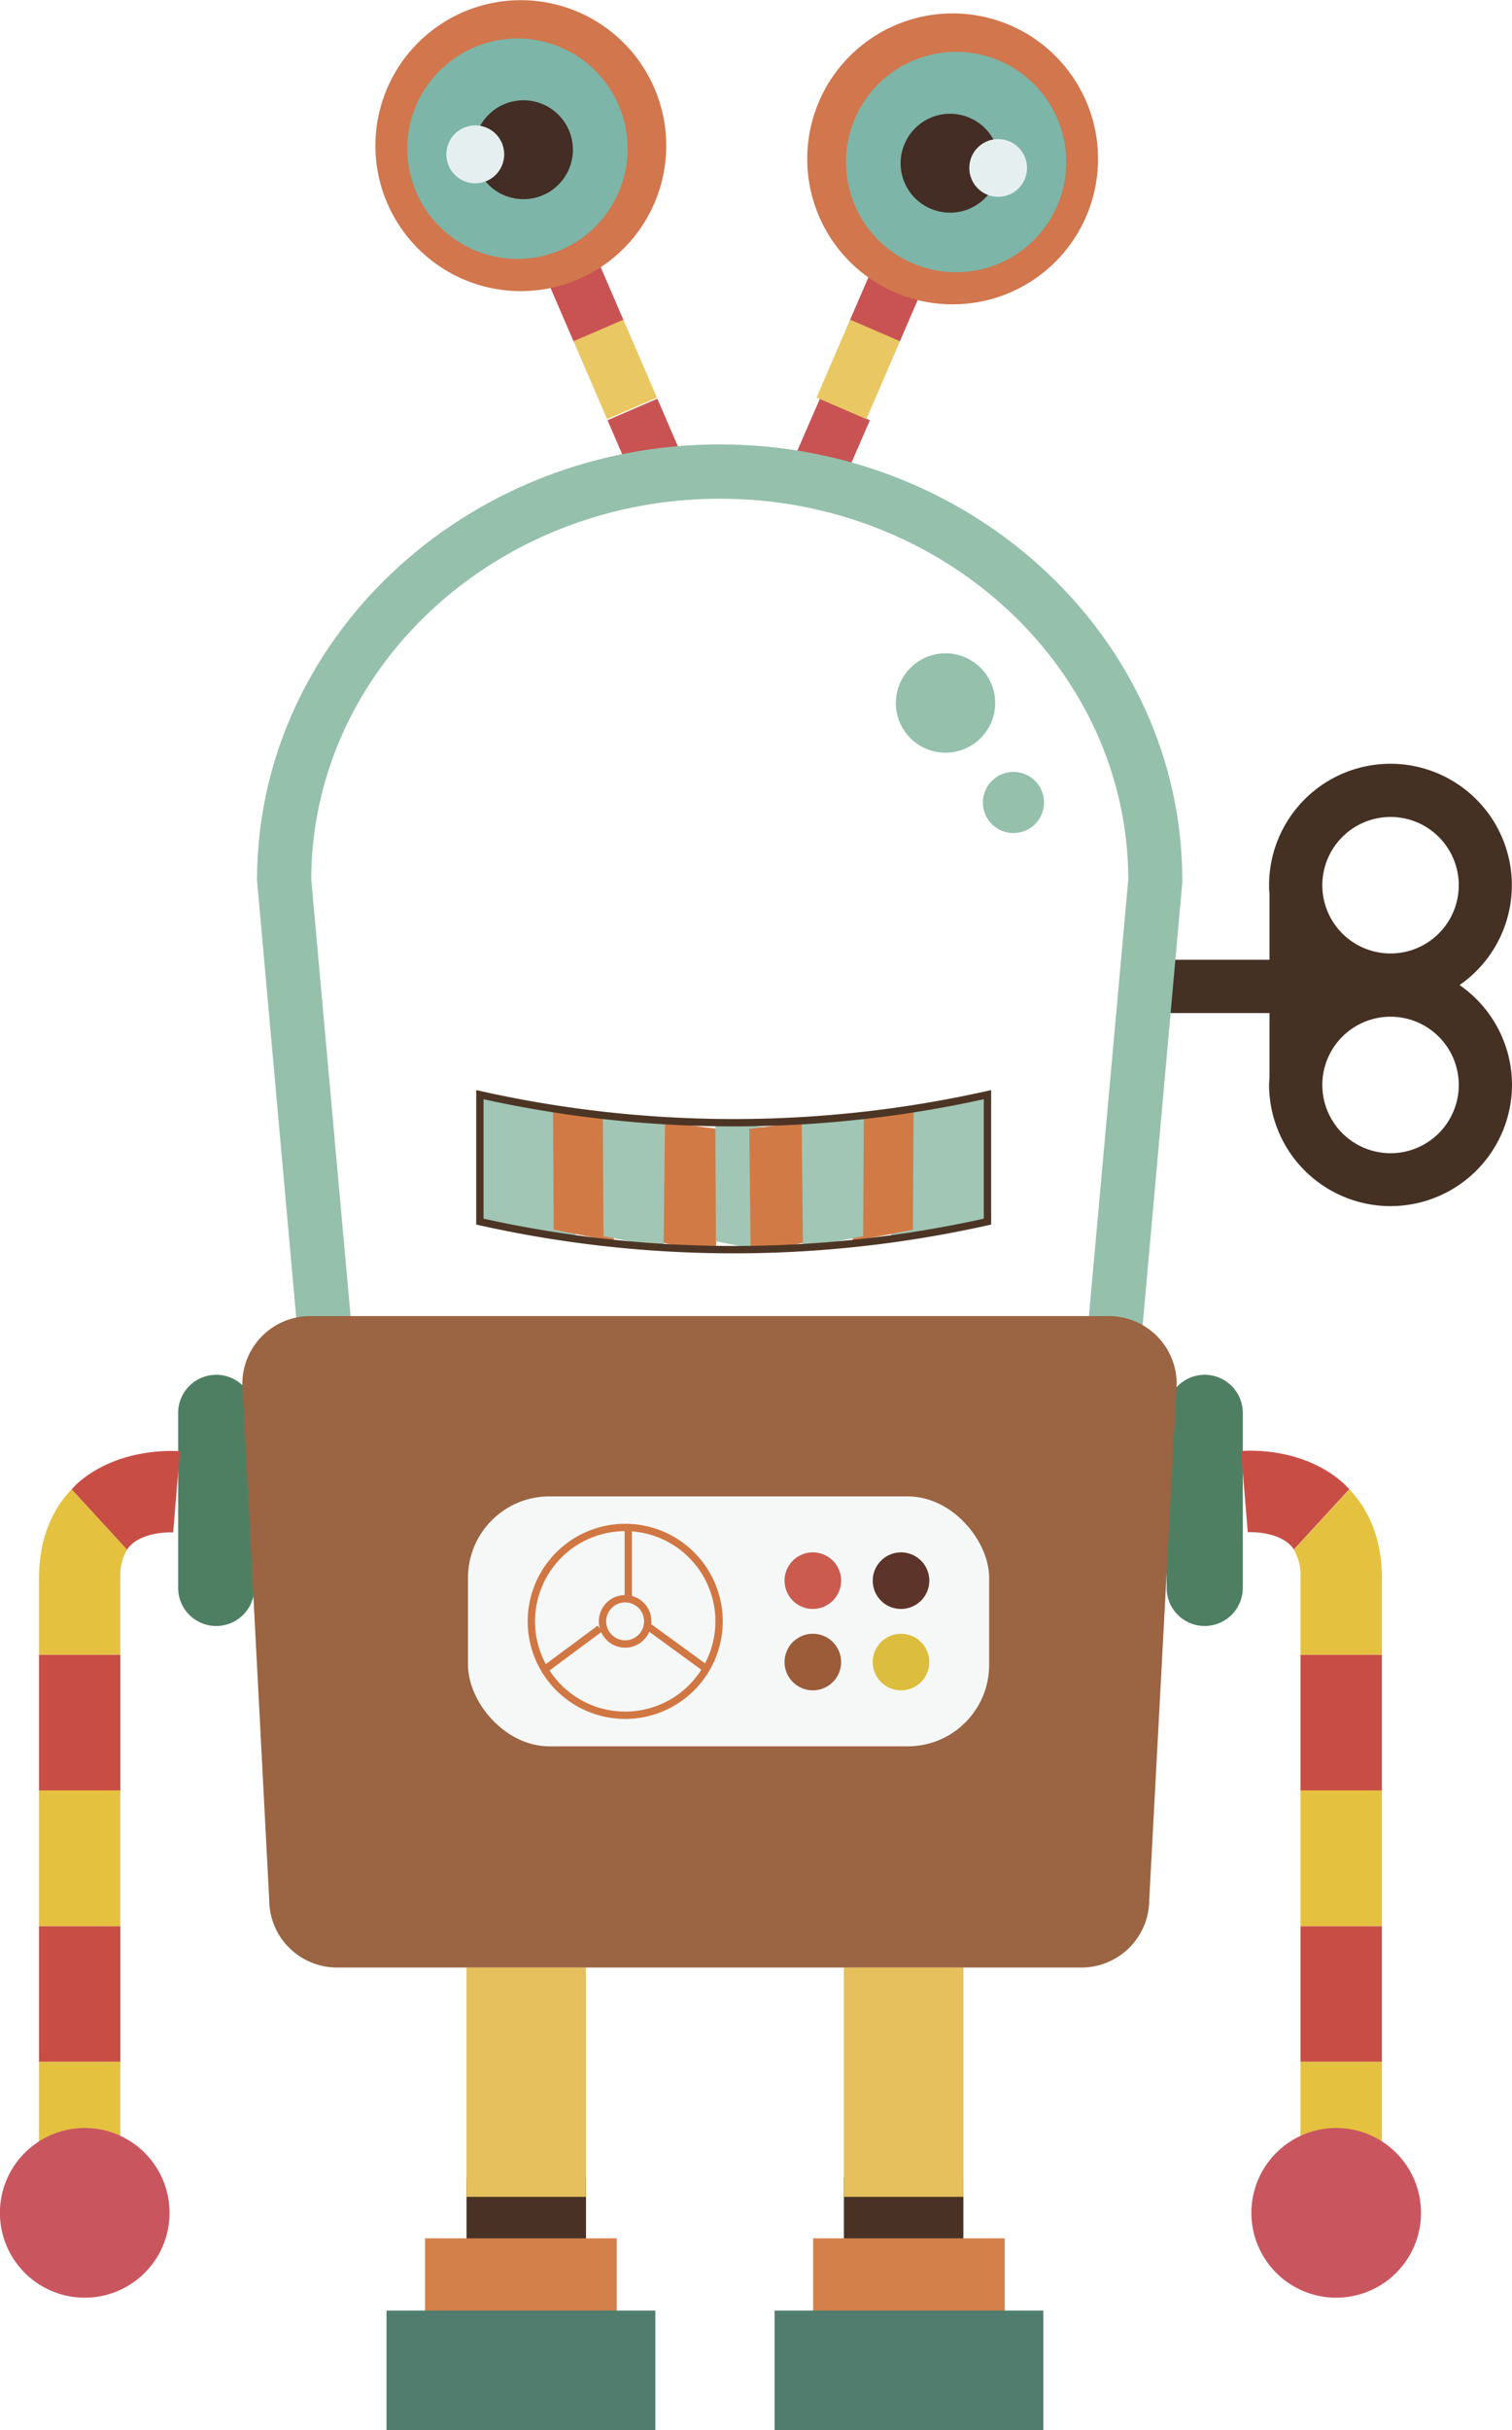<svg xmlns="http://www.w3.org/2000/svg" width="205.9" height="330.77" viewBox="0 0 205.9 330.77">
  <defs>
    <style>
      .cls-1 {
        fill: #4f7f63;
      }

      .cls-2 {
        fill: #c84e45;
      }

      .cls-3 {
        fill: #e5c140;
      }

      .cls-4 {
        fill: #c9565f;
      }

      .cls-5 {
        fill: #453124;
      }

      .cls-6 {
        fill: #c95353;
      }

      .cls-7 {
        fill: #e9c763;
      }

      .cls-8 {
        fill: #d1764d;
      }

      .cls-9 {
        fill: #7db5a8;
      }

      .cls-10 {
        fill: #432d24;
      }

      .cls-11 {
        fill: #e6efef;
      }

      .cls-12 {
        fill: #95c0ac;
      }

      .cls-13 {
        fill: #493225;
      }

      .cls-14 {
        fill: #d4804a;
      }

      .cls-15 {
        fill: #517d6e;
      }

      .cls-16 {
        fill: #e6c05c;
      }

      .cls-17 {
        fill: #9b6442;
      }

      .cls-18 {
        fill: #f6f8f7;
      }

      .cls-19 {
        fill: #ca5b4e;
      }

      .cls-20 {
        fill: #5d3429;
      }

      .cls-21 {
        fill: #9c5c39;
      }

      .cls-22 {
        fill: #ddbd3e;
      }

      .cls-23, .cls-27 {
        fill: none;
        stroke-miterlimit: 10;
      }

      .cls-23 {
        stroke: #d17743;
      }

      .cls-24 {
        fill: #94c0ac;
      }

      .cls-25 {
        fill: #a1c6b5;
      }

      .cls-26 {
        fill: #d27a45;
      }

      .cls-27 {
        stroke: #4c3525;
      }
    </style>
  </defs>
  <title>Asset 5robots</title>
  <g id="Layer_2" data-name="Layer 2">
    <g id="Capa_1" data-name="Capa 1">
      <g>
        <g>
          <path class="cls-1" d="M169.24,216.14a5.19,5.19,0,0,1-5.19,5.18h0a5.18,5.18,0,0,1-5.18-5.18V192.32a5.18,5.18,0,0,1,5.18-5.19h0a5.19,5.19,0,0,1,5.19,5.19Z"/>
          <g>
            <rect class="cls-2" x="177.1" y="262.18" width="11.08" height="18.47"/>
            <rect class="cls-3" x="177.1" y="280.65" width="11.08" height="11.31"/>
            <path class="cls-2" d="M183.06,202c-5.54-5.08-13.21-4.56-14.06-4.49l.92,11.05c1-.07,4,.09,5.68,1.64a3.57,3.57,0,0,1,.6.71l7.55-8.22C183.52,202.48,183.29,202.24,183.06,202Z"/>
            <rect class="cls-3" x="177.1" y="243.7" width="11.08" height="18.47"/>
            <rect class="cls-2" x="177.1" y="225.23" width="11.08" height="18.47"/>
            <path class="cls-3" d="M188.19,214.84c0-6.05-2.27-9.86-4.44-12.12l-7.55,8.22a7,7,0,0,1,.9,3.9v10.39h11.09Z"/>
          </g>
          <path class="cls-4" d="M170.41,301.2A11.55,11.55,0,1,1,182,312.75,11.55,11.55,0,0,1,170.41,301.2Z"/>
        </g>
        <g>
          <path class="cls-1" d="M24.26,216.14a5.18,5.18,0,0,0,5.19,5.18h0a5.18,5.18,0,0,0,5.18-5.18V192.32a5.18,5.18,0,0,0-5.18-5.19h0a5.19,5.19,0,0,0-5.19,5.19Z"/>
          <g>
            <rect class="cls-2" x="5.31" y="262.18" width="11.08" height="18.47"/>
            <rect class="cls-3" x="5.31" y="280.65" width="11.08" height="11.31"/>
            <path class="cls-2" d="M10.44,202C16,197,23.65,197.47,24.5,197.54l-.92,11.05c-1-.07-4,.09-5.68,1.64a3.53,3.53,0,0,0-.61.71l-7.54-8.22C10,202.48,10.21,202.24,10.44,202Z"/>
            <rect class="cls-3" x="5.31" y="243.7" width="11.08" height="18.47"/>
            <rect class="cls-2" x="5.31" y="225.23" width="11.08" height="18.47"/>
            <path class="cls-3" d="M5.31,214.84c0-6.05,2.27-9.86,4.44-12.12l7.54,8.22a7,7,0,0,0-.9,3.9v10.39H5.31Z"/>
          </g>
          <path class="cls-4" d="M23.09,301.2a11.55,11.55,0,1,0-11.54,11.55A11.55,11.55,0,0,0,23.09,301.2Z"/>
        </g>
        <path class="cls-5" d="M205.9,147.68a16.54,16.54,0,0,0-7.14-13.6,16.53,16.53,0,1,0-25.94-13.59c0,.39,0,.77.06,1.15v9h-17v7.25h17v8.59c0,.38-.06.76-.06,1.15a16.54,16.54,0,1,0,33.08,0ZM189.36,111.2a9.29,9.29,0,1,1-9.29,9.29A9.3,9.3,0,0,1,189.36,111.2Zm-9.29,36.48a9.29,9.29,0,1,1,9.29,9.29A9.3,9.3,0,0,1,180.07,147.68Z"/>
        <g>
          <rect class="cls-6" x="106.46" y="57.33" width="11.54" height="7.39" transform="matrix(0.4, -0.92, 0.92, 0.4, 11.72, 139.87)"/>
          <rect class="cls-6" x="116.61" y="37.75" width="8.16" height="7.39" transform="translate(34.78 135.81) rotate(-66.64)"/>
          <rect class="cls-7" x="111.1" y="46.59" width="11.55" height="7.39" transform="translate(24.4 137.67) rotate(-66.66)"/>
          <g>
            <path class="cls-8" d="M111.54,13.8a19.8,19.8,0,1,1,10.33,26A19.8,19.8,0,0,1,111.54,13.8Z"/>
            <path class="cls-9" d="M116.41,16.15a15,15,0,1,1,7.8,19.66A15,15,0,0,1,116.41,16.15Z"/>
            <path class="cls-10" d="M123.2,19.55a6.73,6.73,0,1,1,3.5,8.84A6.71,6.71,0,0,1,123.2,19.55Z"/>
            <path class="cls-11" d="M132.32,21.3a3.93,3.93,0,1,1,2.05,5.17A3.94,3.94,0,0,1,132.32,21.3Z"/>
          </g>
          <rect class="cls-6" x="84.72" y="55.25" width="7.39" height="11.54" transform="translate(-16.95 40.05) rotate(-23.35)"/>
          <rect class="cls-6" x="76.27" y="37.37" width="7.39" height="8.16" transform="translate(-9.88 35.1) rotate(-23.36)"/>
          <rect class="cls-7" x="80.09" y="44.51" width="7.39" height="11.55" transform="translate(-13.07 37.31) rotate(-23.34)"/>
          <g>
            <path class="cls-8" d="M89.11,12A19.8,19.8,0,1,0,78.78,38,19.79,19.79,0,0,0,89.11,12Z"/>
            <path class="cls-9" d="M84.24,14.3A15,15,0,1,0,76.44,34,15,15,0,0,0,84.24,14.3Z"/>
            <path class="cls-10" d="M77.46,17.7A6.73,6.73,0,1,0,74,26.54,6.73,6.73,0,0,0,77.46,17.7Z"/>
            <path class="cls-11" d="M68.34,19.45a3.94,3.94,0,1,0-2.06,5.18A3.95,3.95,0,0,0,68.34,19.45Z"/>
          </g>
        </g>
        <path class="cls-12" d="M155.49,181.62l-7.37-.67,5.53-61.29c-.09-28.57-25-51.78-55.63-51.78S42.47,91.09,42.38,119.66L47.91,181l-7.36.67L35,119.82c0-32.71,28.27-59.33,63-59.33s63,26.62,63,59.33v.33Z"/>
        <rect class="cls-13" x="63.53" y="296.4" width="16.27" height="9.18"/>
        <rect class="cls-14" x="57.88" y="304.67" width="26.1" height="10.89"/>
        <rect class="cls-15" x="52.64" y="314.5" width="36.6" height="16.27"/>
        <rect class="cls-13" x="114.92" y="296.4" width="16.27" height="9.18"/>
        <rect class="cls-14" x="110.73" y="304.67" width="26.1" height="10.89"/>
        <rect class="cls-15" x="105.48" y="314.5" width="36.6" height="16.27"/>
        <g>
          <polygon class="cls-16" points="63.52 269.5 63.52 270.96 63.52 279.61 63.52 279.74 63.52 288.78 63.52 288.8 63.52 299.02 79.79 299.02 79.79 288.8 79.79 288.78 79.79 279.74 79.79 279.61 79.79 270.96 79.79 269.5 79.79 267.81 63.52 267.81 63.52 269.5"/>
          <polygon class="cls-16" points="114.92 267.81 114.92 269.5 114.92 270.96 114.92 279.61 114.92 279.74 114.92 288.78 114.92 288.8 114.92 299.02 131.19 299.02 131.19 288.8 131.19 288.78 131.19 279.74 131.19 279.61 131.19 270.96 131.19 269.5 131.19 267.81 114.92 267.81"/>
        </g>
        <path class="cls-17" d="M156.5,258.57a9.24,9.24,0,0,1-9.23,9.24H45.9a9.24,9.24,0,0,1-9.24-9.24L33,188.38a9.24,9.24,0,0,1,9.24-9.24H151a9.24,9.24,0,0,1,9.24,9.24Z"/>
        <g>
          <rect class="cls-18" x="63.73" y="203.68" width="70.97" height="34.02" rx="11.08" ry="11.08"/>
          <g>
            <path class="cls-19" d="M106.84,215.15a3.85,3.85,0,1,1,3.85,3.85A3.85,3.85,0,0,1,106.84,215.15Z"/>
            <path class="cls-20" d="M118.85,215.15a3.85,3.85,0,1,1,3.84,3.85A3.84,3.84,0,0,1,118.85,215.15Z"/>
            <path class="cls-21" d="M106.84,226.23a3.85,3.85,0,1,1,3.85,3.85A3.85,3.85,0,0,1,106.84,226.23Z"/>
            <path class="cls-22" d="M118.85,226.23a3.85,3.85,0,1,1,3.84,3.85A3.85,3.85,0,0,1,118.85,226.23Z"/>
          </g>
          <g>
            <path class="cls-23" d="M82.05,220.69a3.08,3.08,0,1,1,3.08,3.08A3.08,3.08,0,0,1,82.05,220.69Z"/>
            <path class="cls-23" d="M72.36,220.69a12.78,12.78,0,1,1,12.77,12.78A12.78,12.78,0,0,1,72.36,220.69Z"/>
            <line class="cls-23" x1="85.56" y1="208.22" x2="85.56" y2="217.61"/>
            <line class="cls-23" x1="88.38" y1="221.47" x2="96.32" y2="227.25"/>
            <line class="cls-23" x1="81.69" y1="221.67" x2="74.34" y2="227.12"/>
          </g>
        </g>
        <path class="cls-24" d="M133.85,109.24a4.16,4.16,0,1,1,4.16,4.15A4.16,4.16,0,0,1,133.85,109.24Z"/>
        <path class="cls-24" d="M122,95.69a6.76,6.76,0,1,1,6.75,6.76A6.75,6.75,0,0,1,122,95.69Z"/>
        <g>
          <g>
            <polygon class="cls-25" points="78.39 168.8 65.35 166.28 65.09 149.16 78.04 151.36 78.39 168.8"/>
            <polygon class="cls-26" points="83.59 168.97 75.4 167.39 75.31 151.01 83.77 152.06 83.59 168.97"/>
            <polygon class="cls-26" points="97.5 170.56 89.31 168.97 89.23 152.59 97.68 153.65 97.5 170.56"/>
            <polygon class="cls-25" points="90.37 169.86 82.18 168.27 82.09 151.89 90.55 152.94 90.37 169.86"/>
            <polygon class="cls-25" points="105.69 170.56 97.5 168.97 97.41 152.59 105.87 153.65 105.69 170.56"/>
            <polygon class="cls-25" points="121.33 168.8 134.38 166.28 134.63 149.16 121.68 151.36 121.33 168.8"/>
            <polygon class="cls-26" points="116.13 168.97 124.32 167.39 124.41 151.01 115.96 152.06 116.13 168.97"/>
            <polygon class="cls-26" points="102.22 170.56 110.41 168.97 110.5 152.59 102.04 153.65 102.22 170.56"/>
            <polygon class="cls-25" points="109.35 169.86 117.54 168.27 117.63 151.89 109.17 152.94 109.35 169.86"/>
          </g>
          <path class="cls-27" d="M134.47,166.28a158.35,158.35,0,0,1-69.12,0V149a158.35,158.35,0,0,0,69.12,0Z"/>
        </g>
      </g>
    </g>
  </g>
</svg>
